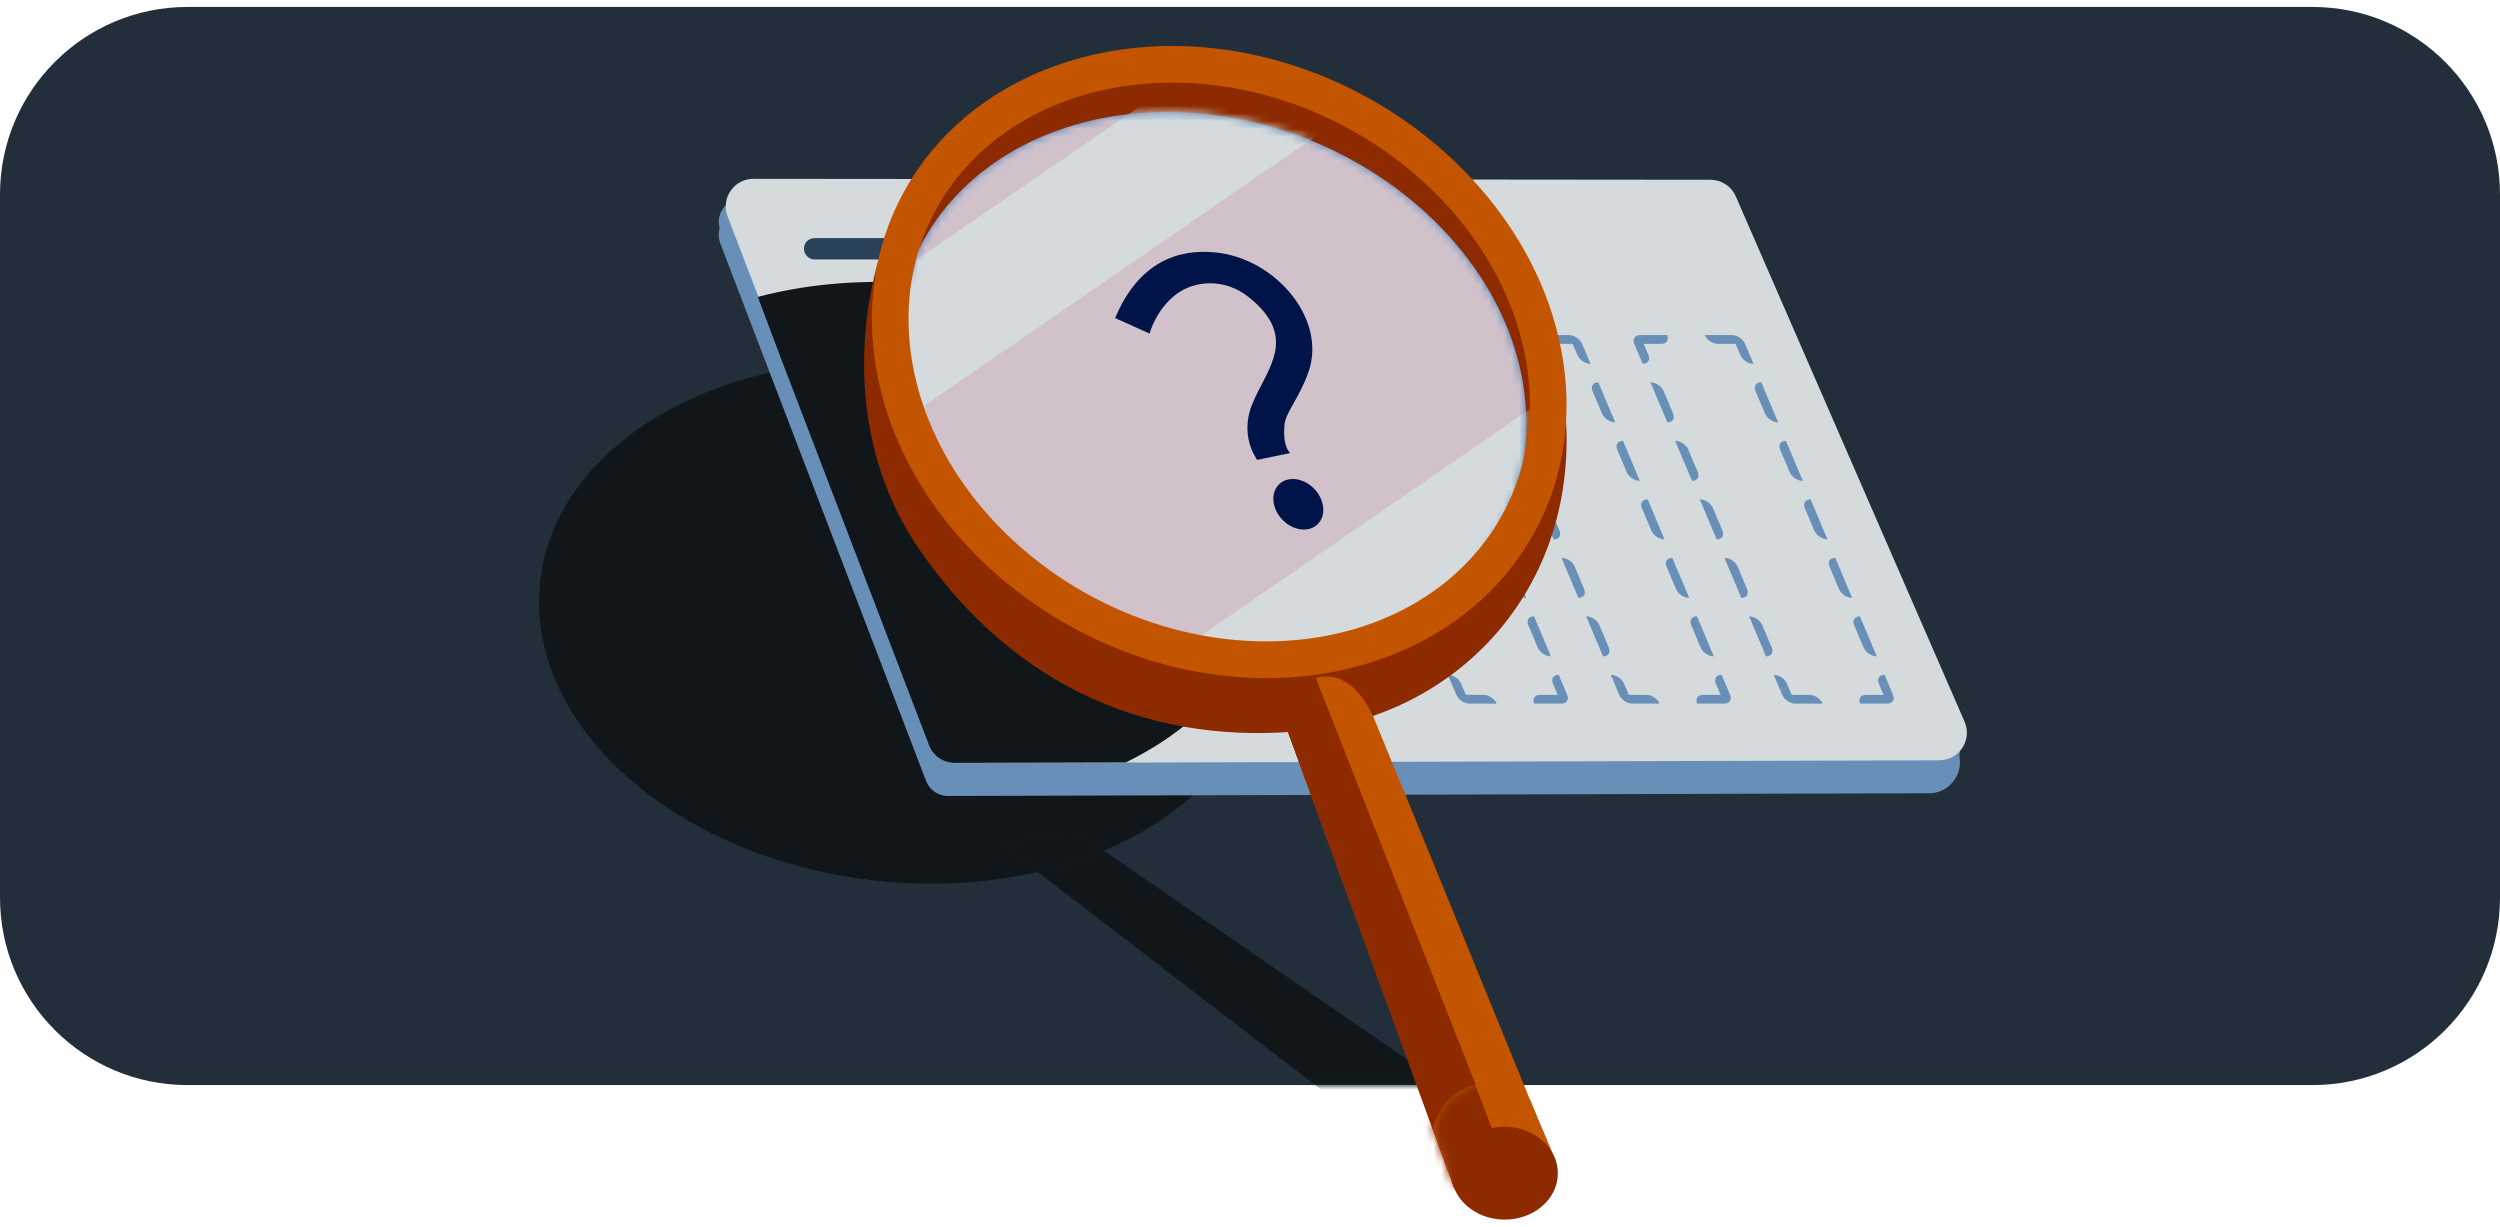 <svg width="320" height="157" viewBox="0 0 320 157" fill="none" xmlns="http://www.w3.org/2000/svg">
<path d="M296 0.89H24C10.745 0.89 0 11.635 0 24.89V114.89C0 128.144 10.745 138.89 24 138.89H296C309.255 138.89 320 128.144 320 114.89V24.89C320 11.635 309.255 0.89 296 0.89Z" fill="#222F3B"/>
<mask id="mask0_4038_87426" style="mask-type:alpha" maskUnits="userSpaceOnUse" x="0" y="0" width="320" height="139">
<path d="M296 0.89H24C10.745 0.89 0 11.635 0 24.89V114.89C0 128.144 10.745 138.89 24 138.89H296C309.255 138.89 320 128.144 320 114.89V24.89C320 11.635 309.255 0.89 296 0.89Z" fill="#222F3B"/>
</mask>
<g mask="url(#mask0_4038_87426)">
<path d="M198.713 148.405L187.183 153.345L132.813 111.595C135.793 110.905 138.633 109.985 141.273 108.875L198.703 148.405H198.713Z" fill="#101619"/>
<path d="M115.993 46.405C141.673 48.055 162.283 64.285 162.003 82.675C161.833 94.105 153.633 103.675 141.293 108.885L137.603 106.335L128.103 107.965L132.833 111.595C127.333 112.875 121.313 113.385 115.013 112.975C89.333 111.325 68.733 95.095 69.003 76.705C69.283 58.325 90.323 44.755 116.003 46.395L115.993 46.405Z" fill="#101619"/>
<path d="M137.593 106.325L141.283 108.875C138.633 109.985 135.803 110.905 132.823 111.595L128.093 107.965L137.593 106.335V106.325Z" fill="#101619"/>
</g>
<path d="M246.903 101.535L121.323 101.885C120.093 101.885 118.983 101.125 118.543 99.975L92.193 31.145C91.453 29.195 92.883 27.115 94.973 27.115L220.613 27.245L250.543 95.975C251.683 98.605 249.763 101.545 246.903 101.545V101.535Z" fill="#688FB7"/>
<path d="M246.908 99.869L121.328 100.219C120.098 100.219 118.988 99.459 118.548 98.309L92.198 29.479C91.457 27.529 92.888 25.449 94.978 25.449L220.618 25.579L250.548 94.309C251.688 96.939 249.768 99.879 246.908 99.879V99.869Z" fill="#688FB7"/>
<path d="M248.238 97.32L122.348 97.67C120.888 97.67 119.568 96.77 119.048 95.4L93.127 27.68C92.248 25.37 93.948 22.89 96.427 22.89L218.948 23.01C220.348 23.01 221.618 23.84 222.178 25.13L251.468 92.38C252.478 94.71 250.778 97.31 248.248 97.31L248.238 97.32Z" fill="#D5DADD"/>
<path fill-rule="evenodd" clip-rule="evenodd" d="M124.82 90.037C124.785 90.031 124.751 90.023 124.716 90.014C124.513 89.962 124.312 89.871 124.129 89.753C124.111 89.741 124.094 89.73 124.076 89.718C123.896 89.594 123.735 89.443 123.608 89.275C123.586 89.247 123.566 89.218 123.546 89.188C123.493 89.109 123.448 89.026 123.413 88.941L122.332 86.378C123.001 86.378 123.756 86.881 124.017 87.501L124.624 88.941H126.886C127.555 88.941 128.309 89.444 128.571 90.064H125.098C125.006 90.064 124.913 90.055 124.82 90.037ZM133.357 78.89C132.688 78.89 132.358 79.393 132.619 80.013L133.833 82.893C134.095 83.514 134.849 84.016 135.518 84.016L133.357 78.89ZM130.201 71.402C129.532 71.402 129.201 71.905 129.463 72.525L130.677 75.405C130.938 76.025 131.693 76.528 132.362 76.528L130.201 71.402ZM127.044 63.914C126.375 63.914 126.045 64.417 126.306 65.037L127.52 67.917C127.782 68.537 128.536 69.04 129.205 69.04L127.044 63.914ZM123.888 56.426C123.219 56.426 122.888 56.929 123.15 57.549L124.364 60.429C124.625 61.049 125.38 61.552 126.049 61.552L123.888 56.426ZM120.731 48.938C120.062 48.938 119.732 49.441 119.993 50.061L121.207 52.941C121.469 53.561 122.223 54.064 122.892 54.064L120.731 48.938ZM105.554 46.576C106.223 46.576 106.554 46.073 106.292 45.453L105.685 44.013L107.946 44.013C108.616 44.013 108.946 43.51 108.685 42.89H105.212C105.12 42.89 105.035 42.899 104.957 42.917C104.928 42.923 104.9 42.931 104.872 42.94C104.714 42.992 104.589 43.083 104.505 43.201C104.497 43.213 104.49 43.224 104.482 43.236C104.407 43.36 104.373 43.511 104.387 43.679C104.39 43.707 104.393 43.736 104.399 43.766C104.413 43.846 104.438 43.928 104.474 44.013L105.554 46.576ZM106.55 48.938C107.219 48.938 107.973 49.441 108.235 50.061L109.449 52.941C109.71 53.561 109.38 54.064 108.711 54.064L106.55 48.938ZM109.706 56.426C110.375 56.426 111.13 56.929 111.391 57.549L112.605 60.429C112.867 61.049 112.536 61.552 111.867 61.552L109.706 56.426ZM112.863 63.914C113.532 63.914 114.286 64.417 114.548 65.037L115.762 67.917C116.023 68.537 115.693 69.04 115.024 69.04L112.863 63.914ZM116.019 71.402C116.688 71.402 117.443 71.905 117.704 72.525L118.918 75.405C119.18 76.025 118.849 76.528 118.18 76.528L116.019 71.402ZM119.176 78.89C119.845 78.89 120.599 79.393 120.861 80.013L122.075 82.893C122.336 83.514 122.006 84.016 121.337 84.016L119.176 78.89ZM113.497 42.89C113.759 43.51 114.513 44.013 115.182 44.013H117.444L118.051 45.453C118.312 46.073 119.067 46.576 119.736 46.576L118.655 44.013C118.62 43.928 118.575 43.846 118.522 43.766C118.502 43.736 118.481 43.707 118.46 43.679C118.333 43.511 118.172 43.36 117.992 43.236C117.974 43.224 117.957 43.213 117.939 43.201C117.756 43.083 117.555 42.992 117.352 42.94C117.317 42.931 117.283 42.923 117.248 42.917C117.155 42.899 117.062 42.89 116.97 42.89H113.497ZM136.514 86.378C135.845 86.378 135.514 86.881 135.776 87.501L136.383 88.941H134.122C133.452 88.941 133.122 89.444 133.383 90.064H136.856C136.948 90.064 137.033 90.055 137.111 90.037C137.14 90.031 137.168 90.023 137.196 90.014C137.354 89.962 137.479 89.871 137.563 89.753C137.571 89.741 137.578 89.73 137.586 89.718C137.661 89.594 137.695 89.443 137.681 89.275C137.678 89.247 137.675 89.218 137.669 89.188C137.655 89.109 137.63 89.026 137.594 88.941L136.514 86.378Z" fill="#688FB7"/>
<path fill-rule="evenodd" clip-rule="evenodd" d="M145.676 90.037C145.641 90.031 145.606 90.023 145.572 90.014C145.369 89.962 145.168 89.871 144.984 89.753C144.967 89.741 144.949 89.73 144.932 89.718C144.752 89.594 144.591 89.443 144.464 89.275C144.442 89.247 144.421 89.218 144.402 89.188C144.349 89.109 144.304 89.026 144.268 88.941L143.188 86.378C143.857 86.378 144.611 86.881 144.873 87.501L145.48 88.941H147.741C148.41 88.941 149.165 89.444 149.426 90.064H145.954C145.862 90.064 145.769 90.055 145.676 90.037ZM154.213 78.89C153.544 78.89 153.213 79.393 153.475 80.013L154.689 82.893C154.95 83.514 155.705 84.016 156.374 84.016L154.213 78.89ZM151.056 71.402C150.387 71.402 150.057 71.905 150.318 72.525L151.532 75.405C151.794 76.025 152.548 76.528 153.218 76.528L151.056 71.402ZM147.9 63.914C147.231 63.914 146.9 64.417 147.162 65.037L148.376 67.917C148.637 68.537 149.392 69.04 150.061 69.04L147.9 63.914ZM144.743 56.426C144.074 56.426 143.744 56.929 144.005 57.549L145.219 60.429C145.481 61.049 146.235 61.552 146.904 61.552L144.743 56.426ZM141.587 48.938C140.918 48.938 140.587 49.441 140.849 50.061L142.063 52.941C142.324 53.561 143.079 54.064 143.748 54.064L141.587 48.938ZM126.41 46.576C127.079 46.576 127.409 46.073 127.148 45.453L126.541 44.013L128.802 44.013C129.471 44.013 129.802 43.51 129.54 42.89H126.067C125.976 42.89 125.891 42.899 125.812 42.917C125.783 42.923 125.755 42.931 125.728 42.94C125.569 42.992 125.445 43.083 125.361 43.201C125.353 43.213 125.345 43.224 125.338 43.236C125.262 43.36 125.228 43.511 125.243 43.679C125.245 43.707 125.249 43.736 125.254 43.766C125.269 43.846 125.293 43.928 125.329 44.013L126.41 46.576ZM127.405 48.938C128.074 48.938 128.829 49.441 129.09 50.061L130.304 52.941C130.566 53.561 130.235 54.064 129.566 54.064L127.405 48.938ZM130.562 56.426C131.231 56.426 131.985 56.929 132.247 57.549L133.461 60.429C133.722 61.049 133.392 61.552 132.723 61.552L130.562 56.426ZM133.718 63.914C134.387 63.914 135.142 64.417 135.403 65.037L136.617 67.917C136.879 68.537 136.548 69.04 135.879 69.04L133.718 63.914ZM136.875 71.402C137.544 71.402 138.298 71.905 138.56 72.525L139.774 75.405C140.035 76.025 139.705 76.528 139.036 76.528L136.875 71.402ZM140.031 78.89C140.7 78.89 141.455 79.393 141.716 80.013L142.931 82.893C143.192 83.514 142.862 84.016 142.192 84.016L140.031 78.89ZM134.353 42.89C134.614 43.51 135.369 44.013 136.038 44.013H138.299L138.906 45.453C139.168 46.073 139.922 46.576 140.591 46.576L139.511 44.013C139.475 43.928 139.43 43.846 139.377 43.766C139.358 43.736 139.337 43.707 139.315 43.679C139.188 43.511 139.027 43.36 138.847 43.236C138.83 43.224 138.812 43.213 138.795 43.201C138.611 43.083 138.41 42.992 138.208 42.94C138.173 42.931 138.138 42.923 138.104 42.917C138.01 42.899 137.917 42.89 137.826 42.89H134.353ZM157.37 86.378C156.7 86.378 156.37 86.881 156.631 87.501L157.238 88.941H154.977C154.308 88.941 153.977 89.444 154.239 90.064H157.712C157.803 90.064 157.889 90.055 157.967 90.037C157.996 90.031 158.024 90.023 158.051 90.014C158.21 89.962 158.335 89.871 158.418 89.753C158.426 89.741 158.434 89.73 158.441 89.718C158.517 89.594 158.551 89.443 158.536 89.275C158.534 89.247 158.53 89.218 158.525 89.188C158.511 89.109 158.486 89.026 158.45 88.941L157.37 86.378Z" fill="#688FB7"/>
<path fill-rule="evenodd" clip-rule="evenodd" d="M166.531 90.037C166.497 90.031 166.462 90.023 166.427 90.014C166.224 89.962 166.024 89.871 165.84 89.753C165.822 89.741 165.805 89.73 165.787 89.718C165.607 89.594 165.446 89.443 165.319 89.275C165.298 89.247 165.277 89.218 165.257 89.188C165.205 89.109 165.16 89.026 165.124 88.941L164.043 86.378C164.713 86.378 165.467 86.881 165.729 87.501L166.336 88.941H168.597C169.266 88.941 170.021 89.444 170.282 90.064H166.809C166.718 90.064 166.624 90.055 166.531 90.037ZM175.069 78.89C174.399 78.89 174.069 79.393 174.33 80.013L175.544 82.893C175.806 83.514 176.56 84.016 177.23 84.016L175.069 78.89ZM171.912 71.402C171.243 71.402 170.912 71.905 171.174 72.525L172.388 75.405C172.649 76.025 173.404 76.528 174.073 76.528L171.912 71.402ZM168.756 63.914C168.086 63.914 167.756 64.417 168.017 65.037L169.231 67.917C169.493 68.537 170.247 69.04 170.917 69.04L168.756 63.914ZM165.599 56.426C164.93 56.426 164.599 56.929 164.861 57.549L166.075 60.429C166.336 61.049 167.091 61.552 167.76 61.552L165.599 56.426ZM162.442 48.938C161.773 48.938 161.443 49.441 161.704 50.061L162.918 52.941C163.18 53.561 163.934 54.064 164.604 54.064L162.442 48.938ZM147.265 46.576C147.934 46.576 148.265 46.073 148.003 45.453L147.396 44.013L149.658 44.013C150.327 44.013 150.657 43.51 150.396 42.89H146.923C146.831 42.89 146.746 42.899 146.668 42.917C146.639 42.923 146.611 42.931 146.584 42.94C146.425 42.992 146.3 43.083 146.217 43.201C146.209 43.213 146.201 43.224 146.194 43.236C146.118 43.36 146.084 43.511 146.098 43.679C146.101 43.707 146.105 43.736 146.11 43.766C146.124 43.846 146.149 43.928 146.185 44.013L147.265 46.576ZM148.261 48.938C148.93 48.938 149.684 49.441 149.946 50.061L151.16 52.941C151.421 53.561 151.091 54.064 150.422 54.064L148.261 48.938ZM151.417 56.426C152.086 56.426 152.841 56.929 153.102 57.549L154.317 60.429C154.578 61.049 154.248 61.552 153.578 61.552L151.417 56.426ZM154.574 63.914C155.243 63.914 155.997 64.417 156.259 65.037L157.473 67.917C157.735 68.537 157.404 69.04 156.735 69.04L154.574 63.914ZM157.73 71.402C158.399 71.402 159.154 71.905 159.416 72.525L160.63 75.405C160.891 76.025 160.561 76.528 159.891 76.528L157.73 71.402ZM160.887 78.89C161.556 78.89 162.311 79.393 162.572 80.013L163.786 82.893C164.048 83.514 163.717 84.016 163.048 84.016L160.887 78.89ZM155.208 42.89C155.47 43.51 156.224 44.013 156.894 44.013H159.155L159.762 45.453C160.023 46.073 160.778 46.576 161.447 46.576L160.366 44.013C160.331 43.928 160.286 43.846 160.233 43.766C160.213 43.736 160.193 43.707 160.171 43.679C160.044 43.511 159.883 43.36 159.703 43.236C159.686 43.224 159.668 43.213 159.65 43.201C159.467 43.083 159.266 42.992 159.063 42.94C159.028 42.931 158.994 42.923 158.959 42.917C158.866 42.899 158.773 42.89 158.681 42.89H155.208ZM178.225 86.378C177.556 86.378 177.225 86.881 177.487 87.501L178.094 88.941H175.833C175.164 88.941 174.833 89.444 175.095 90.064H178.567C178.659 90.064 178.744 90.055 178.822 90.037C178.851 90.031 178.88 90.023 178.907 90.014C179.066 89.962 179.19 89.871 179.274 89.753C179.282 89.741 179.29 89.73 179.297 89.718C179.372 89.594 179.406 89.443 179.392 89.275C179.39 89.247 179.386 89.218 179.38 89.188C179.366 89.109 179.341 89.026 179.306 88.941L178.225 86.378Z" fill="#688FB7"/>
<path fill-rule="evenodd" clip-rule="evenodd" d="M187.82 90.037C187.785 90.031 187.751 90.023 187.716 90.014C187.513 89.962 187.312 89.871 187.129 89.753C187.111 89.741 187.094 89.73 187.076 89.718C186.896 89.594 186.735 89.443 186.608 89.275C186.586 89.247 186.566 89.218 186.546 89.188C186.493 89.109 186.448 89.026 186.413 88.941L185.332 86.378C186.001 86.378 186.756 86.881 187.017 87.501L187.624 88.941H189.886C190.555 88.941 191.309 89.444 191.571 90.064H188.098C188.006 90.064 187.913 90.055 187.82 90.037ZM196.357 78.89C195.688 78.89 195.358 79.393 195.619 80.013L196.833 82.893C197.095 83.514 197.849 84.016 198.518 84.016L196.357 78.89ZM193.201 71.402C192.532 71.402 192.201 71.905 192.463 72.525L193.677 75.405C193.938 76.025 194.693 76.528 195.362 76.528L193.201 71.402ZM190.044 63.914C189.375 63.914 189.045 64.417 189.306 65.037L190.52 67.917C190.782 68.537 191.536 69.04 192.205 69.04L190.044 63.914ZM186.888 56.426C186.219 56.426 185.888 56.929 186.15 57.549L187.364 60.429C187.625 61.049 188.38 61.552 189.049 61.552L186.888 56.426ZM183.731 48.938C183.062 48.938 182.732 49.441 182.993 50.061L184.207 52.941C184.469 53.561 185.223 54.064 185.892 54.064L183.731 48.938ZM168.554 46.576C169.223 46.576 169.554 46.073 169.292 45.453L168.685 44.013L170.946 44.013C171.616 44.013 171.946 43.51 171.685 42.89H168.212C168.12 42.89 168.035 42.899 167.957 42.917C167.928 42.923 167.9 42.931 167.872 42.94C167.714 42.992 167.589 43.083 167.505 43.201C167.497 43.213 167.49 43.224 167.482 43.236C167.407 43.36 167.373 43.511 167.387 43.679C167.39 43.707 167.393 43.736 167.399 43.766C167.413 43.846 167.438 43.928 167.474 44.013L168.554 46.576ZM169.55 48.938C170.219 48.938 170.973 49.441 171.235 50.061L172.449 52.941C172.71 53.561 172.38 54.064 171.711 54.064L169.55 48.938ZM172.706 56.426C173.375 56.426 174.13 56.929 174.391 57.549L175.605 60.429C175.867 61.049 175.536 61.552 174.867 61.552L172.706 56.426ZM175.863 63.914C176.532 63.914 177.286 64.417 177.548 65.037L178.762 67.917C179.023 68.537 178.693 69.04 178.024 69.04L175.863 63.914ZM179.019 71.402C179.688 71.402 180.443 71.905 180.704 72.525L181.918 75.405C182.18 76.025 181.849 76.528 181.18 76.528L179.019 71.402ZM182.176 78.89C182.845 78.89 183.599 79.393 183.861 80.013L185.075 82.893C185.336 83.514 185.006 84.016 184.337 84.016L182.176 78.89ZM176.497 42.89C176.759 43.51 177.513 44.013 178.182 44.013H180.444L181.051 45.453C181.312 46.073 182.067 46.576 182.736 46.576L181.655 44.013C181.62 43.928 181.575 43.846 181.522 43.766C181.502 43.736 181.481 43.707 181.46 43.679C181.333 43.511 181.172 43.36 180.992 43.236C180.974 43.224 180.957 43.213 180.939 43.201C180.756 43.083 180.555 42.992 180.352 42.94C180.317 42.931 180.283 42.923 180.248 42.917C180.155 42.899 180.062 42.89 179.97 42.89H176.497ZM199.514 86.378C198.845 86.378 198.514 86.881 198.776 87.501L199.383 88.941H197.122C196.452 88.941 196.122 89.444 196.383 90.064H199.856C199.948 90.064 200.033 90.055 200.111 90.037C200.14 90.031 200.168 90.023 200.196 90.014C200.354 89.962 200.479 89.871 200.563 89.753C200.571 89.741 200.578 89.73 200.586 89.718C200.661 89.594 200.695 89.443 200.681 89.275C200.678 89.247 200.675 89.218 200.669 89.188C200.655 89.109 200.63 89.026 200.594 88.941L199.514 86.378Z" fill="#688FB7"/>
<path fill-rule="evenodd" clip-rule="evenodd" d="M208.676 90.037C208.641 90.031 208.606 90.023 208.572 90.014C208.369 89.962 208.168 89.871 207.984 89.753C207.967 89.741 207.949 89.73 207.932 89.718C207.752 89.594 207.591 89.443 207.464 89.275C207.442 89.247 207.421 89.218 207.402 89.188C207.349 89.109 207.304 89.026 207.268 88.941L206.188 86.378C206.857 86.378 207.611 86.881 207.873 87.501L208.48 88.941H210.741C211.41 88.941 212.165 89.444 212.426 90.064H208.954C208.862 90.064 208.769 90.055 208.676 90.037ZM217.213 78.89C216.544 78.89 216.213 79.393 216.475 80.013L217.689 82.893C217.95 83.514 218.705 84.016 219.374 84.016L217.213 78.89ZM214.056 71.402C213.387 71.402 213.057 71.905 213.318 72.525L214.532 75.405C214.794 76.025 215.548 76.528 216.218 76.528L214.056 71.402ZM210.9 63.914C210.231 63.914 209.9 64.417 210.162 65.037L211.376 67.917C211.637 68.537 212.392 69.04 213.061 69.04L210.9 63.914ZM207.743 56.426C207.074 56.426 206.744 56.929 207.005 57.549L208.219 60.429C208.481 61.049 209.235 61.552 209.904 61.552L207.743 56.426ZM204.587 48.938C203.918 48.938 203.587 49.441 203.849 50.061L205.063 52.941C205.324 53.561 206.079 54.064 206.748 54.064L204.587 48.938ZM189.41 46.576C190.079 46.576 190.409 46.073 190.148 45.453L189.541 44.013L191.802 44.013C192.471 44.013 192.802 43.51 192.54 42.89H189.067C188.976 42.89 188.891 42.899 188.812 42.917C188.783 42.923 188.755 42.931 188.728 42.94C188.569 42.992 188.445 43.083 188.361 43.201C188.353 43.213 188.345 43.224 188.338 43.236C188.262 43.36 188.228 43.511 188.243 43.679C188.245 43.707 188.249 43.736 188.254 43.766C188.269 43.846 188.293 43.928 188.329 44.013L189.41 46.576ZM190.405 48.938C191.074 48.938 191.829 49.441 192.09 50.061L193.304 52.941C193.566 53.561 193.235 54.064 192.566 54.064L190.405 48.938ZM193.562 56.426C194.231 56.426 194.985 56.929 195.247 57.549L196.461 60.429C196.722 61.049 196.392 61.552 195.723 61.552L193.562 56.426ZM196.718 63.914C197.387 63.914 198.142 64.417 198.403 65.037L199.617 67.917C199.879 68.537 199.548 69.04 198.879 69.04L196.718 63.914ZM199.875 71.402C200.544 71.402 201.298 71.905 201.56 72.525L202.774 75.405C203.035 76.025 202.705 76.528 202.036 76.528L199.875 71.402ZM203.031 78.89C203.7 78.89 204.455 79.393 204.716 80.013L205.931 82.893C206.192 83.514 205.862 84.016 205.192 84.016L203.031 78.89ZM197.353 42.89C197.614 43.51 198.369 44.013 199.038 44.013H201.299L201.906 45.453C202.168 46.073 202.922 46.576 203.591 46.576L202.511 44.013C202.475 43.928 202.43 43.846 202.377 43.766C202.358 43.736 202.337 43.707 202.315 43.679C202.188 43.511 202.027 43.36 201.847 43.236C201.83 43.224 201.812 43.213 201.795 43.201C201.611 43.083 201.41 42.992 201.208 42.94C201.173 42.931 201.138 42.923 201.104 42.917C201.01 42.899 200.917 42.89 200.826 42.89H197.353ZM220.37 86.378C219.7 86.378 219.37 86.881 219.631 87.501L220.238 88.941H217.977C217.308 88.941 216.977 89.444 217.239 90.064H220.712C220.803 90.064 220.889 90.055 220.967 90.037C220.996 90.031 221.024 90.023 221.051 90.014C221.21 89.962 221.335 89.871 221.418 89.753C221.426 89.741 221.434 89.73 221.441 89.718C221.517 89.594 221.551 89.443 221.536 89.275C221.534 89.247 221.53 89.218 221.525 89.188C221.511 89.109 221.486 89.026 221.45 88.941L220.37 86.378Z" fill="#688FB7"/>
<path fill-rule="evenodd" clip-rule="evenodd" d="M229.531 90.037C229.497 90.031 229.462 90.023 229.427 90.014C229.224 89.962 229.024 89.871 228.84 89.753C228.822 89.741 228.805 89.73 228.787 89.718C228.607 89.594 228.446 89.443 228.319 89.275C228.298 89.247 228.277 89.218 228.257 89.188C228.205 89.109 228.16 89.026 228.124 88.941L227.043 86.378C227.713 86.378 228.467 86.881 228.729 87.501L229.336 88.941H231.597C232.266 88.941 233.021 89.444 233.282 90.064H229.809C229.718 90.064 229.624 90.055 229.531 90.037ZM238.069 78.89C237.399 78.89 237.069 79.393 237.33 80.013L238.544 82.893C238.806 83.514 239.56 84.016 240.23 84.016L238.069 78.89ZM234.912 71.402C234.243 71.402 233.912 71.905 234.174 72.525L235.388 75.405C235.649 76.025 236.404 76.528 237.073 76.528L234.912 71.402ZM231.756 63.914C231.086 63.914 230.756 64.417 231.017 65.037L232.231 67.917C232.493 68.537 233.247 69.04 233.917 69.04L231.756 63.914ZM228.599 56.426C227.93 56.426 227.599 56.929 227.861 57.549L229.075 60.429C229.336 61.049 230.091 61.552 230.76 61.552L228.599 56.426ZM225.442 48.938C224.773 48.938 224.443 49.441 224.704 50.061L225.918 52.941C226.18 53.561 226.934 54.064 227.604 54.064L225.442 48.938ZM210.265 46.576C210.934 46.576 211.265 46.073 211.003 45.453L210.396 44.013L212.658 44.013C213.327 44.013 213.657 43.51 213.396 42.89H209.923C209.831 42.89 209.746 42.899 209.668 42.917C209.639 42.923 209.611 42.931 209.584 42.94C209.425 42.992 209.3 43.083 209.217 43.201C209.209 43.213 209.201 43.224 209.194 43.236C209.118 43.36 209.084 43.511 209.098 43.679C209.101 43.707 209.105 43.736 209.11 43.766C209.124 43.846 209.149 43.928 209.185 44.013L210.265 46.576ZM211.261 48.938C211.93 48.938 212.684 49.441 212.946 50.061L214.16 52.941C214.421 53.561 214.091 54.064 213.422 54.064L211.261 48.938ZM214.417 56.426C215.086 56.426 215.841 56.929 216.102 57.549L217.317 60.429C217.578 61.049 217.248 61.552 216.578 61.552L214.417 56.426ZM217.574 63.914C218.243 63.914 218.997 64.417 219.259 65.037L220.473 67.917C220.735 68.537 220.404 69.04 219.735 69.04L217.574 63.914ZM220.73 71.402C221.399 71.402 222.154 71.905 222.416 72.525L223.63 75.405C223.891 76.025 223.561 76.528 222.891 76.528L220.73 71.402ZM223.887 78.89C224.556 78.89 225.311 79.393 225.572 80.013L226.786 82.893C227.048 83.514 226.717 84.016 226.048 84.016L223.887 78.89ZM218.208 42.89C218.47 43.51 219.224 44.013 219.894 44.013H222.155L222.762 45.453C223.023 46.073 223.778 46.576 224.447 46.576L223.366 44.013C223.331 43.928 223.286 43.846 223.233 43.766C223.213 43.736 223.193 43.707 223.171 43.679C223.044 43.511 222.883 43.36 222.703 43.236C222.686 43.224 222.668 43.213 222.65 43.201C222.467 43.083 222.266 42.992 222.063 42.94C222.028 42.931 221.994 42.923 221.959 42.917C221.866 42.899 221.773 42.89 221.681 42.89H218.208ZM241.225 86.378C240.556 86.378 240.225 86.881 240.487 87.501L241.094 88.941H238.833C238.164 88.941 237.833 89.444 238.095 90.064H241.567C241.659 90.064 241.744 90.055 241.822 90.037C241.851 90.031 241.88 90.023 241.907 90.014C242.066 89.962 242.19 89.871 242.274 89.753C242.282 89.741 242.29 89.73 242.297 89.718C242.372 89.594 242.406 89.443 242.392 89.275C242.39 89.247 242.386 89.218 242.38 89.188C242.366 89.109 242.341 89.026 242.306 88.941L241.225 86.378Z" fill="#688FB7"/>
<path d="M140.94 33.214H104.3C103.74 33.214 103.234 32.874 103.015 32.354C102.639 31.454 103.282 30.484 104.252 30.484H140.892C141.452 30.484 141.958 30.824 142.177 31.344C142.553 32.244 141.91 33.214 140.94 33.214Z" fill="#2A4259"/>
<path d="M188.912 41.075H171.262C170.692 41.075 170.182 40.735 169.972 40.205L169.922 40.095C169.542 39.175 170.232 38.165 171.222 38.175L188.922 38.285C189.462 38.285 189.952 38.605 190.182 39.095C190.612 40.015 189.932 41.075 188.912 41.075Z" fill="#D5DADD"/>
<path d="M122.22 97.653L144.1 97.594C155.1 92.204 162.27 83.163 162.42 72.493C162.7 54.103 142.09 37.864 116.41 36.224C109.5 35.783 102.92 36.444 97 38.004L100.09 46.203L118.92 95.383C119.44 96.754 120.76 97.653 122.22 97.653Z" fill="#101619"/>
<path fill-rule="evenodd" clip-rule="evenodd" d="M112.802 32.169C112.802 32.169 105.428 52.427 117.674 70.32C129.92 88.213 147.789 95.559 167.339 93.496C186.89 91.433 202.757 74.722 200.265 51.573C197.773 28.423 185.027 20.922 177.722 15.614C170.418 10.306 151.67 6.033 138.846 8.942C126.022 11.851 112.793 32.16 112.793 32.16L112.802 32.169Z" fill="#8D2A00"/>
<path fill-rule="evenodd" clip-rule="evenodd" d="M150.126 14.353C172.212 14.681 192.323 30.554 195.048 49.802C197.765 69.05 182.069 84.38 159.983 84.052C137.898 83.724 117.787 67.851 115.062 48.602C112.345 29.354 128.041 14.025 150.126 14.353Z" fill="#4D82B8"/>
<mask id="mask1_4038_87426" style="mask-type:luminance" maskUnits="userSpaceOnUse" x="114" y="14" width="82" height="71">
<path d="M150.128 14.352C172.213 14.68 192.324 30.553 195.05 49.801C197.766 69.049 182.071 84.379 159.985 84.051C137.899 83.723 117.788 67.85 115.063 48.602C112.347 29.353 128.042 14.024 150.128 14.352Z" fill="white"/>
</mask>
<g mask="url(#mask1_4038_87426)">
<path fill-rule="evenodd" clip-rule="evenodd" d="M150.126 14.352C172.212 14.68 192.323 30.553 195.048 49.801C197.765 69.049 182.069 84.379 159.983 84.051C137.898 83.723 117.787 67.85 115.062 48.602C112.345 29.353 128.041 14.024 150.126 14.352Z" fill="#D0C1CB"/>
<path fill-rule="evenodd" clip-rule="evenodd" d="M188.623 -15.73C190.305 -14.962 190.797 -12.77 191.788 -11.303C194.677 -7.194 197.566 -3.085 200.455 1.023C198.11 2.655 195.755 4.286 193.401 5.917L191.59 1.515C166.831 18.545 142.072 35.584 117.304 52.614C115.484 55.712 113.673 58.811 111.854 61.91C107.749 64.732 103.644 67.555 99.547 70.377C99.34 70.239 99.133 70.092 98.927 69.954C98.866 70.256 99.004 70.463 98.711 70.265C96.676 67.244 94.632 64.232 92.597 61.211C92.053 60.416 90.518 58.975 90.768 58.164L98.763 52.76C99.254 50.197 99.737 47.633 100.229 45.07L113.173 36.093C138.32 18.821 163.468 1.55 188.615 -15.722L188.623 -15.73ZM239.599 22.239C242.557 26.486 245.515 30.733 248.465 34.98C249.223 35.972 251.561 37.957 251 39.39C225.646 56.722 200.292 74.063 174.929 91.403C168.866 95.616 162.795 99.837 156.724 104.049C155.508 104.955 151.558 108.701 149.997 108.114L141.744 95.693C140.778 94.295 139.579 93.32 138.89 91.585C172.454 68.47 206.018 45.346 239.582 22.222L239.599 22.239Z" fill="#D5DADD"/>
</g>
<path d="M162.105 86.789C161.863 86.789 161.631 86.789 161.389 86.789C137.251 86.427 115.087 68.154 111.974 46.04C110.525 35.768 113.354 25.997 119.934 18.531C127.178 10.314 138.424 5.714 150.73 5.895C174.868 6.257 197.032 24.53 200.145 46.644C201.594 56.916 198.765 66.686 192.185 74.153C185.079 82.214 174.144 86.798 162.096 86.798L162.105 86.789ZM150.014 10.573C139.312 10.573 129.653 14.587 123.444 21.63C117.787 28.052 115.355 36.485 116.614 45.384C119.417 65.297 139.536 81.766 161.458 82.094C161.674 82.094 161.889 82.094 162.105 82.094C172.807 82.094 182.466 78.08 188.675 71.037C194.332 64.615 196.764 56.182 195.505 47.283C192.702 27.37 172.583 10.901 150.661 10.573C150.445 10.573 150.23 10.573 150.014 10.573Z" fill="#C35500"/>
<path fill-rule="evenodd" clip-rule="evenodd" d="M186.218 152.129C186.218 152.129 165.417 95.187 164.805 93.555C164.193 91.915 164.494 87.738 168.556 86.737C172.618 85.727 174.998 89.956 175.869 91.95C176.74 93.944 199.275 149.203 199.275 149.203L193.936 151.101L186.218 152.137V152.129Z" fill="#C35500"/>
<path fill-rule="evenodd" clip-rule="evenodd" d="M190.96 144.215L168.297 86.574C168.297 86.574 163.001 88.611 164.804 93.549C166.615 98.486 186.148 152.104 186.088 151.949C186.027 151.794 187.916 148.168 191.771 146.71L190.951 144.215H190.96Z" fill="#8D2A00"/>
<path fill-rule="evenodd" clip-rule="evenodd" d="M190.985 144.206L168.287 86.461C168.287 86.461 162.975 88.498 164.786 93.452C166.597 98.398 186.164 152.112 186.113 151.957C186.061 151.801 187.941 148.176 191.804 146.709L190.985 144.214V144.206Z" fill="#8D2A00"/>
<path fill-rule="evenodd" clip-rule="evenodd" d="M199.17 148.651L195.832 140.745C195.832 140.745 193.124 137.612 188.605 138.932C184.087 140.253 183.405 144.577 183.405 144.577L186.096 151.957L199.178 148.66L199.17 148.651Z" fill="#C35500"/>
<mask id="mask2_4038_87426" style="mask-type:luminance" maskUnits="userSpaceOnUse" x="183" y="138" width="17" height="14">
<path d="M199.17 148.651L195.833 140.745C195.833 140.745 193.125 137.612 188.606 138.932C184.087 140.253 183.406 144.577 183.406 144.577L186.097 151.957L199.179 148.66L199.17 148.651Z" fill="white"/>
</mask>
<g mask="url(#mask2_4038_87426)">
<path fill-rule="evenodd" clip-rule="evenodd" d="M188.503 137.976L191.289 145.278L187.856 154.004L186.666 156.197L182.992 151.423L180.155 141.23L188.503 137.976Z" fill="#8D2A00"/>
</g>
<path fill-rule="evenodd" clip-rule="evenodd" d="M192.677 144.223C196.437 144.284 199.455 146.985 199.404 150.265C199.352 153.545 196.264 156.161 192.496 156.109C188.727 156.057 185.717 153.347 185.769 150.067C185.821 146.787 188.908 144.172 192.668 144.223H192.677Z" fill="#8D2A00"/>
<path d="M142.734 40.713L147.141 42.69C147.141 42.69 147.977 39.513 150.711 37.554C152.85 36.018 156.644 35.465 159.878 38.063C166.312 43.233 162.112 47.247 160.292 51.71C159.387 53.919 159.378 56.526 160.913 58.865L165.148 57.985C165.148 57.985 164.13 57.251 164.423 54.325C164.578 52.754 166.364 50.846 167.493 47.592C169.848 40.86 163.293 33.022 155.463 32.297C150.703 31.857 145.718 33.584 142.725 40.739L142.734 40.713Z" fill="#00144A"/>
<path d="M168.636 67.124C169.771 66.043 169.594 64.013 168.241 62.59C166.888 61.168 164.871 60.891 163.736 61.973C162.601 63.054 162.778 65.084 164.131 66.506C165.484 67.929 167.501 68.205 168.636 67.124Z" fill="#00144A"/>
</svg>

